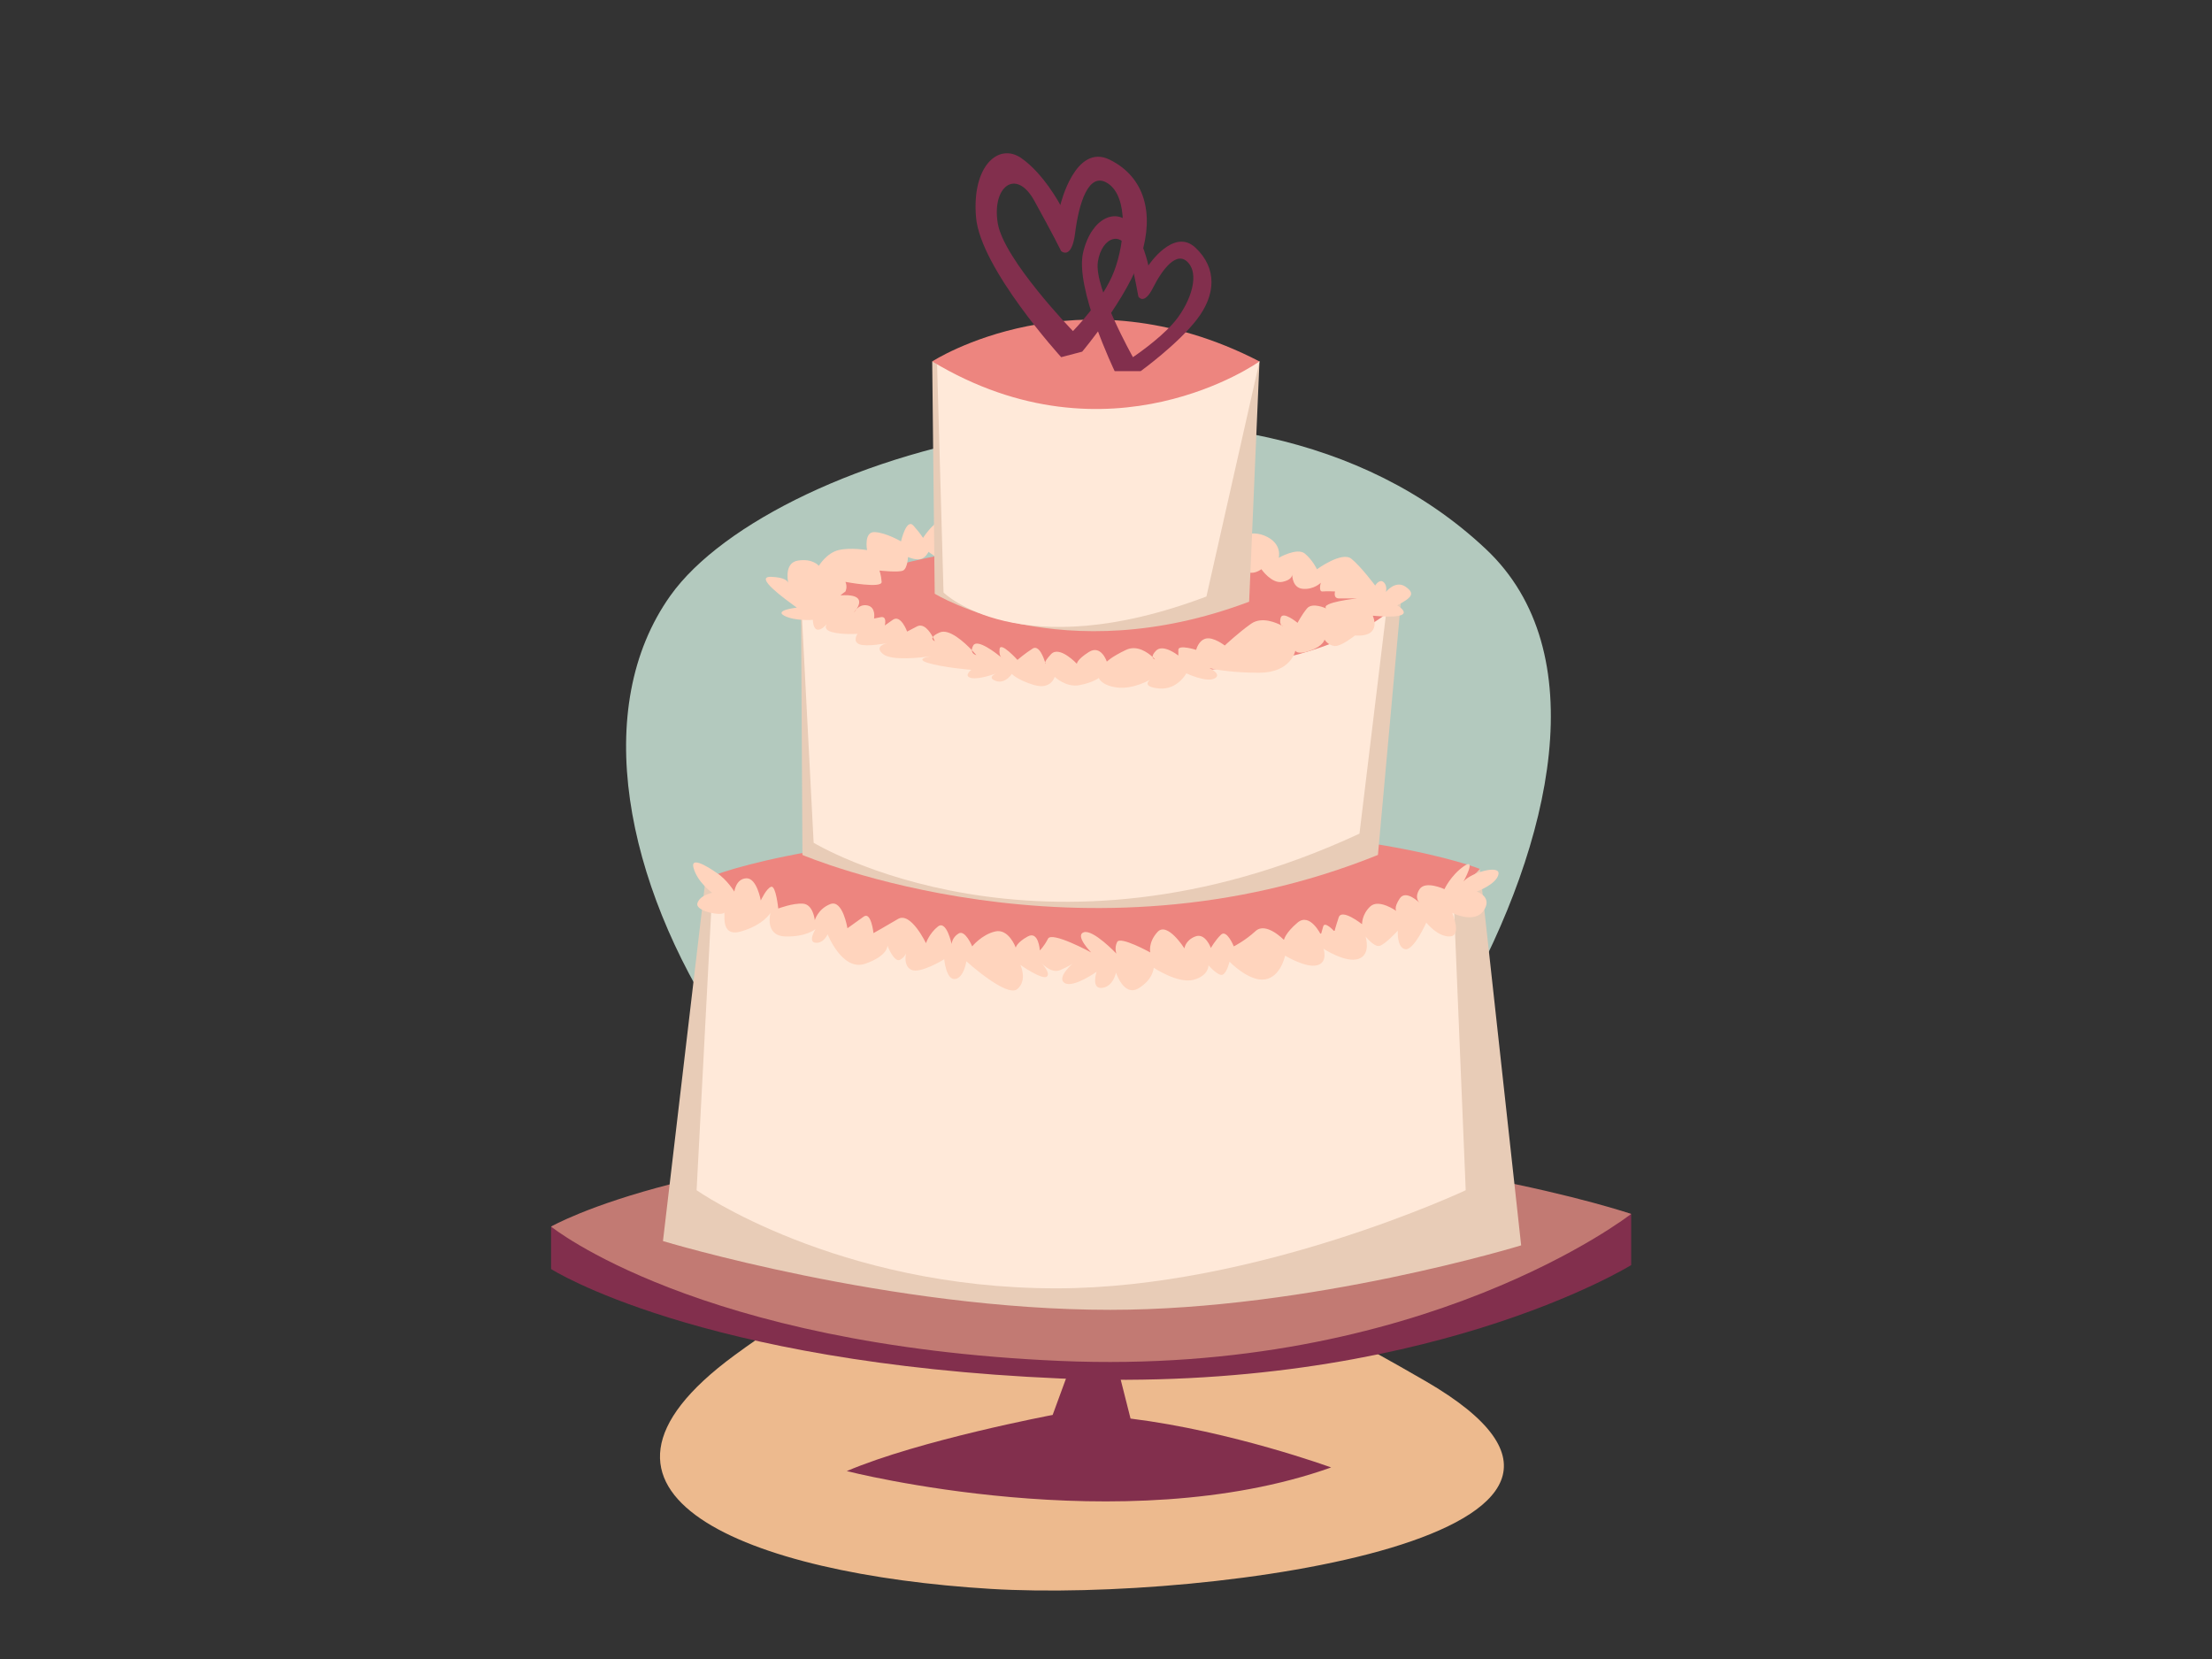 <?xml version="1.0" encoding="utf-8"?>
<!-- Generator: Adobe Illustrator 17.0.0, SVG Export Plug-In . SVG Version: 6.00 Build 0)  -->
<!DOCTYPE svg PUBLIC "-//W3C//DTD SVG 1.1//EN" "http://www.w3.org/Graphics/SVG/1.1/DTD/svg11.dtd">
<svg version="1.1" id="Layer_1" xmlns="http://www.w3.org/2000/svg" xmlns:xlink="http://www.w3.org/1999/xlink" x="0px" y="0px"
	 width="800px" height="600px" viewBox="0 0 800 600" enable-background="new 0 0 800 600" xml:space="preserve">
<rect x="0" y="0" width="800" height="600" fill="#333333" stroke="none"/>
<path fill="#EDBA8E" d="M265.685,490.121c-68.562,50.324,4.93,79.228,92.675,84.526c79.77,4.812,253.601-19.362,157.175-75.163
	C415.099,441.363,355.919,423.885,265.685,490.121z"/>
<path fill="#822F4D" d="M392.512,479.529l-11.806,32.203c0,0-48.074,9.073-74.455,20.305c0,0,99.719,25.533,175.172-1.314
	c0,0-35.748-13.095-72.548-17.677l-11.055-43.719L392.512,479.529z"/>
<path fill="#B3C9BE" d="M414.07,470.875c62.36,1.563,202.195-198.066,123.31-272.302c-89.564-84.289-257.518-35.647-294.883,16.786
	C184.475,296.788,293.318,467.839,414.07,470.875z"/>
<path fill="#822F4D" d="M199.304,458.965V443.61c14.177-6.693,73.96-24.615,189.498-24.615c106.639,0,183.095,14.586,201.136,20.04
	v18.499c0,0-75.226,46.672-206.425,41.016C252.326,492.892,199.304,458.965,199.304,458.965z"/>
<path fill="#C27A73" d="M199.304,443.61c0,0,53.635-30.967,189.473-30.967c123.951,0,201.161,26.392,201.161,26.392
	s-75.248,58.822-206.45,53.166C252.3,486.542,199.304,443.61,199.304,443.61z"/>
<path fill="#E8CCB7" d="M255.197,317.753l-15.425,131.095c0,0,82.188,24.877,161.753,24.872
	c72.535-0.005,148.623-23.318,148.623-23.318l-14.936-136.146L255.197,317.753z"/>
<path fill="#FFE9D9" d="M257.567,322.888l-5.63,107.576c0,0,50.575,35.488,130.125,35.483
	c72.547-0.005,148.032-35.483,148.032-35.483l-4.698-113.438L257.567,322.888z"/>
<path fill="#ED857F" d="M255.197,317.753c0,0,33.593-15.691,135.045-18.39c101.434-2.697,144.969,14.892,144.969,14.892
	s-20.618,28.368-136.817,31.091C292.854,347.816,255.197,317.753,255.197,317.753z"/>
<path fill="#E8CCB7" d="M305.323,217.006l-15.635-0.69l0.524,92.883c0,0,101.164,43.217,208.139,0l8.36-92.192
	C506.711,217.007,440.508,210.091,305.323,217.006z"/>
<path fill="#FFE9D9" d="M305.323,217.006l-15.635-0.69l4.576,88.481c0,0,82.331,50.158,197.408-3.297l9.608-79.455
	C501.279,222.045,440.508,210.091,305.323,217.006z"/>
<path fill="#ED857F" d="M289.688,216.316c0,0,22.378,22.817,108.52,26.623c86.13,3.799,108.502-25.932,108.502-25.932
	S396.524,169.983,289.688,216.316z"/>
<path fill="#FFD4BD" d="M508.335,212.196c-3.662-2.522-7.106,1.89-7.106,1.89s0.643-2.309-0.868-3.571
	c-1.505-1.261-3.008,1.262-3.008,1.262s-5.182-6.939-8.624-9.701c-3.447-2.764-12.429,3.808-12.429,3.808s-1.579-3.356-4.378-5.67
	c-2.794-2.311-9.454,1.521-9.454,1.521s1.488-5.302-5.192-8.034c-6.673-2.735-12.924,2.732-12.924,2.732s-2.148-3.155-4.093-5.47
	c-1.939-2.307-7.971,1.478-7.971,1.478s-0.86-4.418-4.953-6.308c-4.09-1.893-10.987,6.308-10.987,6.308s-4.085-5.678-7.331-7.568
	c-3.223-1.895-4.519,5.044-4.519,5.044s-2.363-4.417-7.101-4.836c-4.743-0.422-9.265,3.993-9.265,3.993s-1.513-1.893-3.891-3.783
	c-2.367-1.891-5.602,3.153-5.602,3.153s0-3.572-7.533-4.414c-7.541-0.842-10.772,6.932-10.772,6.932s-5.387-3.568-8.189-3.383
	c-2.799,0.185-1.72,4.861-1.72,4.861s-1.511-1.895-6.248-4.418c-4.738-2.523-10.341,6.516-10.341,6.516s-0.861-1.47-3.447-4.41
	c-2.585-2.947-4.522,5.673-4.522,5.673s-5.386-3.155-9.479-3.36c-4.092-0.212-2.8,6.514-2.8,6.514s-6.031-1.05-10.343,0
	c-4.305,1.05-7.105,5.678-7.105,5.678s-2.159-2.735-7.541-1.894c-4.635,0.724-3.844,6.422-3.535,7.995
	c-0.275-0.673-1.421-1.952-6.158-2.109c-6.462-0.212,4.951,7.986,9.262,11.14c0,0-8.346,0.889-4.525,2.918
	c3.823,2.024,10.339,1.498,10.339,1.498s0,3.363,1.726,3.557c1.289,0.144,2.691-1.318,3.321-2.073
	c-0.477,0.717-0.996,2.157,1.85,2.929c3.878,1.051,9.261,0.632,9.261,0.632s-1.937,2.734,0.648,3.784
	c2.585,1.053,10.126-0.422,10.126-0.422s-5.172,1.053-1.509,3.996c3.119,2.509,14.024,1.204,17.197,0.764
	c-1.769,0.293-5.21,1.087-1.042,2.389c5.389,1.683,15.724,2.523,15.724,2.523s-3.013,2.311,0,2.943
	c3.02,0.632,9.051-1.681,9.051-1.681s-3.663,1.47-0.217,2.731c3.447,1.262,5.815-2.521,5.815-2.521s2.159,2.312,8.187,4.047
	c6.033,1.735,7.318-2.997,7.318-2.997s4.103,3.993,9.066,2.997c4.955-0.996,6.894-2.577,6.894-2.577s0.865,2.732,6.675,3.45
	c5.812,0.713,11.849-2.818,11.849-2.818s-3.452,2.523,3.225,3.153c6.682,0.63,9.908-5.466,9.908-5.466s7.109,3.361,10.125,1.891
	c3.024-1.469-1.72-3.784-1.72-3.784s6.249,1.683,17.879,1.683c11.638,0,13.138-7.991,13.138-7.991s0.65,1.683,5.386,0
	c4.743-1.678,5.175-3.992,5.175-3.992s1.284,2.102,3.662,2.311c2.365,0.209,7.318-3.784,7.318-3.784
	c10.132,0.633,6.466-7.173,6.466-7.173c18.096,1.653,8.831-3.756,8.831-3.756C510.486,216.192,511.996,214.718,508.335,212.196z
	 M479.63,220.057c0,0-5.008-2.367-6.95,0c-1.939,2.365-3.394,5.202-3.394,5.202s-5.492-4.573-6.14-1.732
	c-0.361,1.575-0.013,2.322,0.351,2.687c0.393,0.204,0.625,0.343,0.625,0.343s-0.318-0.053-0.625-0.343
	c-1.78-0.947-7.159-3.362-11.013-0.639c-4.685,3.31-9.53,7.881-9.53,7.881s-4.042-3.151-6.791-2.521
	c-2.746,0.631-3.551,4.1-3.551,4.1s-6.453-2.05-6.453,0c0,2.049,0,2.049,0,2.049s-5.507-4.416-8.092-1.734
	c-1.026,1.068-1.268,1.774-1.211,2.253c0.565,0.523,0.895,0.9,0.895,0.9s-0.807-0.183-0.895-0.9
	c-1.712-1.568-5.611-4.461-9.61-2.568c-5.324,2.523-6.945,4.256-6.945,4.256s-2.068-6.306-6.531-3.469
	c-4.453,2.839-4.295,4.258-4.295,4.258s-6.312-6.78-9.377-3.468c-1.487,1.603-1.985,2.456-2.107,2.923
	c0.106,0.33,0.164,0.546,0.164,0.546s-0.294-0.052-0.164-0.546c-0.512-1.644-2.233-6.417-4.52-4.973
	c-2.746,1.735-5.492,4.1-5.492,4.1s-6.139-6.78-6.461-3.944c-0.194,1.698,0.189,2.542,0.529,2.948
	c0.275,0.224,0.438,0.366,0.438,0.366s-0.208-0.088-0.438-0.366c-1.795-1.464-8.661-6.809-10.063-4.21
	c-0.375,0.691-0.498,1.233-0.491,1.682c0.991,1.04,1.619,1.789,1.619,1.789s-1.605-0.295-1.619-1.789
	c-2.707-2.836-8.198-7.909-11.626-6.409c-1.489,0.651-2.208,1.207-2.5,1.661c0.459,0.846,0.721,1.493,0.721,1.493
	s-1.349-0.514-0.721-1.493c-1.077-1.995-3.248-5.132-5.741-3.832c-3.551,1.855-3.551,1.855-3.551,1.855s-2.265-6.308-5.175-4.257
	c-2.908,2.049-2.908,2.049-2.908,2.049s0.968-3.467-1.453-2.996c-2.426,0.477-2.426,0.477-2.426,0.477s0.81-4.104-2.423-4.731
	c-1.788-0.349-3.065,0.466-3.861,1.265c-0.488,0.747-0.983,1.278-0.983,1.278s0.342-0.634,0.983-1.278
	c1.286-1.971,2.488-5.479-5.833-4.9c0,0,0.647-0.623,1.779-1.412c0,0,0.807-1.575,0-3.465c0,0,13.247,2.521,13.085,0
	c-0.164-2.523-0.806-4.102-0.806-4.102s6.946,0.788,8.561,0c1.615-0.789,1.777-4.887,1.777-4.887s2.426,1.105,4.364,0.791
	c1.938-0.318,3.07-2.685,3.07-2.685s2.421,2.053,4.522,2.524c2.103,0.474,6.14-4.416,6.14-4.416s8.08,4.103,9.369,1.421
	c1.294-2.683,1.939-3.628,1.939-3.628s1.938,4.258,3.069,3.469c1.134-0.788,1.779-3.469,1.779-3.469s5.978,4.728,9.692,2.996
	c3.715-1.734,6.625-3.942,6.625-3.942s4.848,4.099,6.791,2.996c1.942-1.106,3.561-2.996,3.561-2.996s2.771,1.89,4.453,2.524
	c1.687,0.628,8.153-2.524,8.153-2.524s-0.33,3.314,2.739,3.152c3.071-0.156,6.461-3.152,6.461-3.152s7.598,6.464,10.831,4.573
	c3.228-1.891,3.228-3.469,3.228-3.469s2.905,3.939,5.333,3.783c2.421-0.156,4.524-1.261,4.524-1.261s1.614,5.516,6.94,6.069
	c5.333,0.551,8.73-1.811,8.73-1.811s-1.457,3.783,0.807,4.57c2.262,0.788,4.685-1.105,4.685-1.105s3.72,5.363,7.593,4.577
	c3.23-0.657,3.538-2.172,3.555-2.669c0-0.088,0-0.17,0-0.17s0.008,0.069,0,0.17c0.013,0.816,0.235,4.905,3.876,5.19
	c4.035,0.314,6.466-2.208,6.466-2.208s-0.971,3.31,0.648,3.152c1.614-0.156,4.516,0.005,4.516,0.005s-0.809,2.518,1.463,2.518
	c2.259,0,6.458,0,6.458,0S477.527,217.849,479.63,220.057z"/>
<path fill="#FFD4BD" d="M259.204,315.694c0,0-9.789-7.087-8.384-1.842c1.403,5.244,6.747,9.037,6.747,9.037
	s-4.499,0.873-5.343,3.786c-0.842,2.916,8.627,4.649,9.558,3.48c0.938-1.17-1.967,9.056,6.187,6.723
	c8.152-2.333,10.683-6.723,10.683-6.723s-2.249,8.279,5.342,8.522c7.59,0.242,10.965-2.674,10.965-2.674s-2.953,4.664,0,4.956
	c2.952,0.29,4.358-3.06,4.358-3.06s5.342,13.552,13.633,10.637c8.295-2.914,8.013-6.557,8.013-6.557s2.391,6.412,4.64,5.099
	c2.248-1.31,2.248-3.206,2.248-3.206s-1.546,5.248,1.687,6.85c3.232,1.606,11.949-3.79,11.949-3.79s0.702,7.58,3.935,7.141
	c3.234-0.436,4.076-6.41,4.076-6.41s14.621,13.262,18.416,10.057c3.793-3.208,1.124-8.747,1.124-8.747s7.868,5.539,9.561,4.228
	c1.683-1.311-2.391-5.393-2.391-5.393s3.793,4.52,7.162,3.06c3.384-1.456,4.514-2.333,4.514-2.333s-5.917,5.102-2.822,6.995
	c3.107,1.896,11.537-4.08,11.537-4.08s-2.106,6.269,1.965,5.83c4.078-0.439,5.058-5.54,5.058-5.54s2.812,8.894,8.153,5.687
	c5.341-3.208,5.485-7.432,5.485-7.432s8.71,5.828,14.336,4.37c5.624-1.455,5.482-5.246,5.482-5.246s3.656,4.225,5.197,3.355
	c1.551-0.877,2.396-4.666,2.396-4.666s7.026,7.287,12.793,6.411c5.762-0.875,7.308-8.598,7.308-8.598s7.449,4.518,11.527,3.498
	c4.075-1.018,2.39-5.975,2.39-5.975s8.012,5.247,12.649,3.644c4.64-1.604,2.532-8.111,2.532-8.111s2.95,3.74,4.92,3.447
	c1.965-0.291,6.746-5.538,6.746-5.538s-0.421,6.119,2.673,6.703c3.092,0.583,7.636-9.617,7.636-9.617s4.098,5.212,8.529,5.004
	c4.423-0.21,0.842-8.522,0.842-8.522s8.012,4.102,11.386-0.853c3.372-4.957-2.529-6.853-2.529-6.853s7.172-2.62,7.873-6.265
	c0.696-3.644-9.981-0.581-12.654,2.624c0,0,4.92-8.888,0.146-5.538c-4.784,3.353-7.033,8.307-7.033,8.307s-6.887-3.206-8.995,0
	s0,4.955,0,4.955s-4.923-4.955-7.167-1.603c-2.249,3.353-1.268,4.519-1.268,4.519s-6.325-4.519-9.416-1.603
	c-3.097,2.914-2.951,6.411-2.951,6.411s-7.316-5.832-8.443-2.48c-1.12,3.351-1.543,5.102-1.543,5.102s-3.513-3.913-4.073-1.811
	c-0.565,2.102-0.842,2.977-0.842,2.977s-3.936-8.161-8.435-4.371c-4.499,3.787-4.92,6.268-4.92,6.268s-6.468-6.708-10.263-3.208
	c-3.798,3.498-7.87,5.538-7.87,5.538s-2.532-6.268-4.64-4.226c-2.106,2.043-3.654,4.81-3.654,4.81s-1.969-5.586-5.626-4.177
	c-3.649,1.41-3.934,4.324-3.934,4.324s-6.183-9.768-9.699-5.977c-3.515,3.789-2.665,7.433-2.665,7.433s-10.828-5.975-11.956-3.79
	c-1.117,2.188-0.28,4.227-0.28,4.227s-8.427-8.89-11.802-7.724c-3.374,1.164,2.671,7.288,2.671,7.288s-14.21-7.724-15.617-4.955
	c-1.404,2.769-2.95,4.225-2.95,4.225s-0.421-7.186-4.358-5.05c-3.935,2.136-4.357,4.029-4.357,4.029s-2.53-6.994-7.449-5.828
	c-4.92,1.166-8.294,5.392-8.294,5.392s-2.531-6.123-4.921-4.666c-2.388,1.46-2.529,3.792-2.529,3.792s-1.827-8.72-4.919-6.328
	c-3.091,2.393-4.359,6.036-4.359,6.036s-5.485-11.512-10.121-8.743c-4.64,2.767-8.855,5.1-8.855,5.1s-0.844-7.869-3.515-5.975
	c-2.671,1.895-5.905,4.226-5.905,4.226s-1.686-10.493-6.185-8.745c-4.496,1.751-5.621,5.832-5.621,5.832s-0.562-5.684-4.219-5.975
	c-3.655-0.291-8.994,1.749-8.994,1.749s-0.847-8.305-2.533-7.868c-1.687,0.435-3.791,4.954-3.791,4.954s-1.408-8.161-5.206-8.016
	c-3.794,0.146-4.354,4.808-4.354,4.808S262.861,318.023,259.204,315.694z"/>
<path fill="#E8CCB7" d="M337.146,130.713l0.904,84.005c0,0,45.881,28.479,113.718,2.893l3.74-86.898H337.146z"/>
<path fill="#FFE9D9" d="M338.906,131.753l2.335,82.534c0,0,27.236,27.041,95.078,1.452l19.188-85.026L338.906,131.753z"/>
<path fill="#ED857F" d="M337.146,130.713c0,0,52.491-34.042,118.361,0C455.507,130.713,401.421,169.431,337.146,130.713z"/>
<path fill="#822F4D" d="M401.426,57.792c-12.581-6.289-17.936,16.351-17.936,16.351s-5.974-11.32-14.148-16.979
	c-8.175-5.661-17.924,2.828-16.353,21.381c1.574,18.556,30.799,50.63,30.799,50.63l7.594-1.991c0,0,16.649-19.707,21.362-34.882
	C417.462,77.129,414.002,64.082,401.426,57.792z M402.957,98.043c-4.047,10.691-14.908,21.698-14.908,21.698
	s-24.994-25.786-27.197-38.994c-2.2-13.206,6.604-20.126,13.204-8.175c6.609,11.948,9.733,18.239,9.733,18.239
	s3.802,3.457,5.057-6.606c1.261-10.063,4.721-22.692,11.953-17.792C408.031,71.314,407.001,87.351,402.957,98.043z"/>
<path fill="#822F4D" d="M432.36,89.585c-7.865-7.412-17.032,6.435-17.032,6.435s-1.816-9.115-6.572-14.988
	c-4.753-5.87-13.92-2.644-17.019,10.212c-3.097,12.853,11.403,42.994,11.403,42.994h9.383c0,0,13.307-9.625,20.285-18.618
	C439.787,106.629,440.225,96.994,432.36,89.585z M424.243,116.992c-5.454,6.154-14.5,12.183-14.5,12.183
	s-14.092-25.037-12.687-34.459c1.402-9.428,9.504-11.837,11.65-2.144c2.143,9.697,3.013,14.711,3.013,14.711
	s2.015,3.283,5.255-3.155c3.246-6.435,8.708-14.036,12.937-8.913C434.14,100.334,429.695,110.842,424.243,116.992z"/>
</svg>
